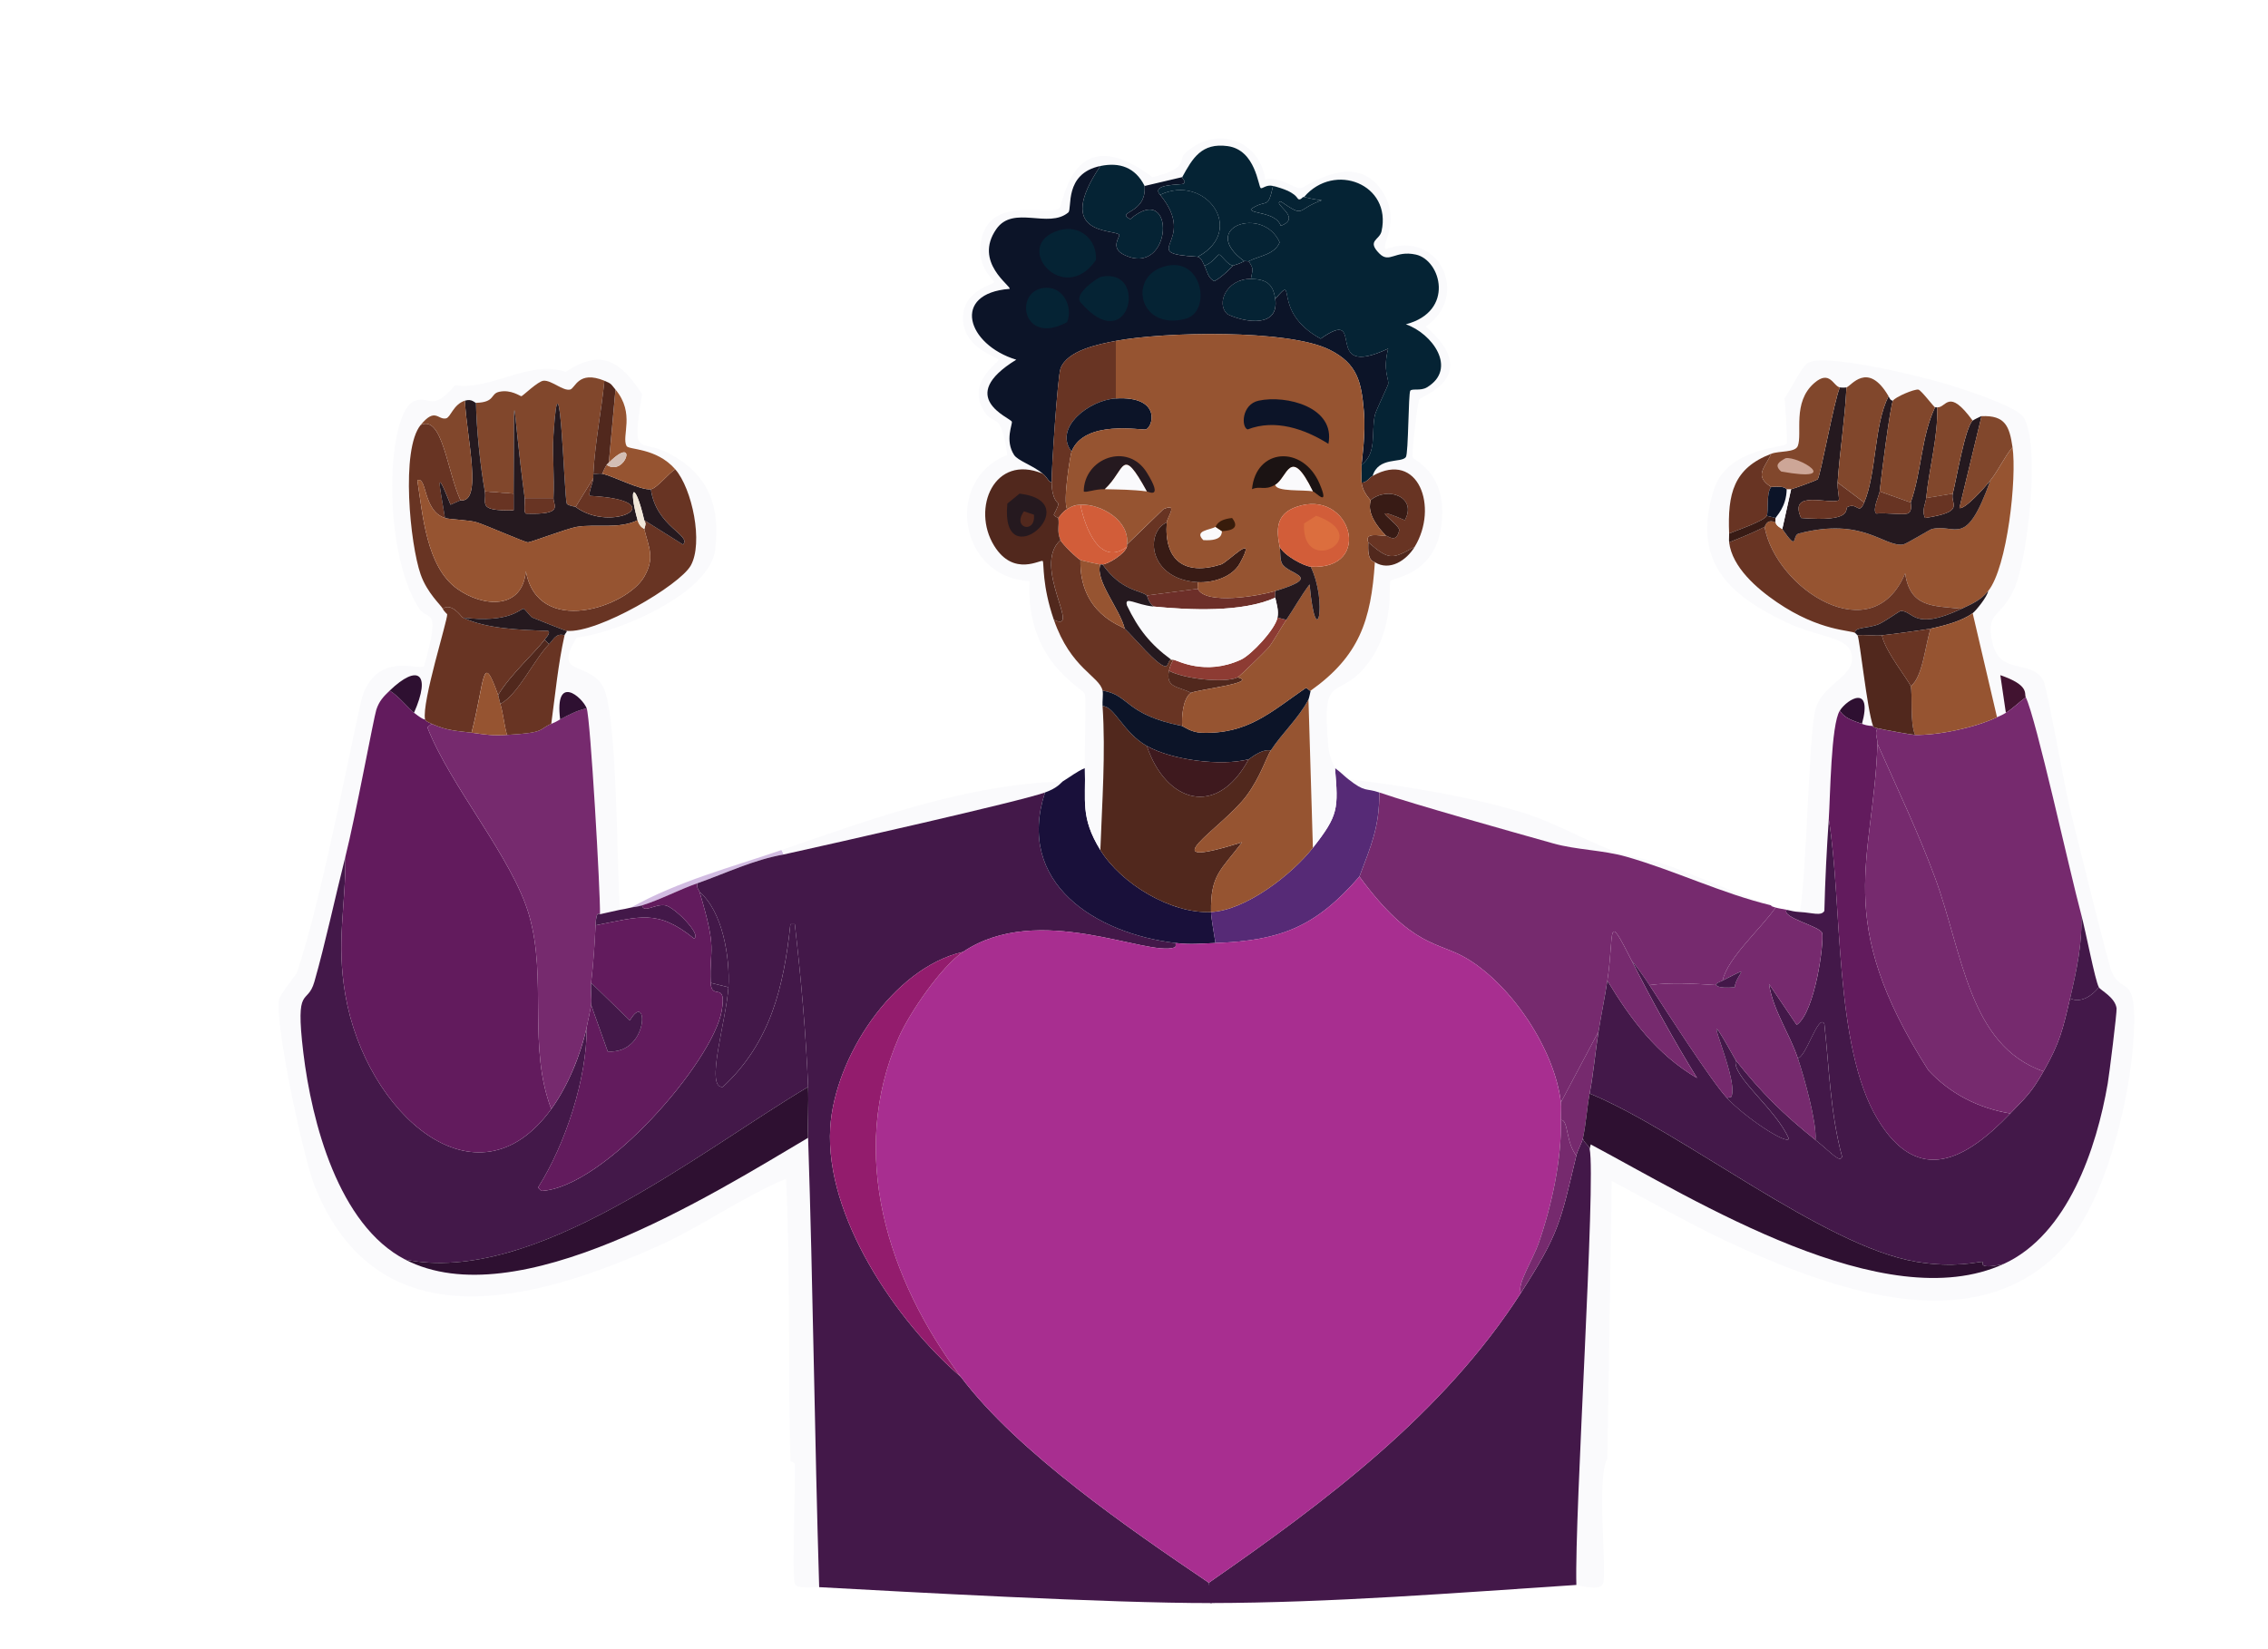 <svg width="396" height="288" viewBox="0 0 396 288" fill="none" xmlns="http://www.w3.org/2000/svg">
<path d="M136.458 148.442L136.846 149.216C131.584 150.132 126.749 152.49 121.768 154.242C118.588 155.361 115.249 157.135 112.104 158.106C111.262 158.367 110.523 158.403 110.172 158.493C118.462 153.851 127.581 151.493 136.458 148.442Z" fill="#D2BCE2"/>
<path d="M304.23 218.028C296.378 214.528 288.995 210.267 281.421 206.238C281.163 222.409 280.904 238.581 280.646 254.753C278.698 257.959 280.656 274.83 279.872 276.594C279.259 277.972 275.466 276.772 275.234 276.788C274.885 264.352 278.685 206.089 277.553 200.634L277.746 199.86C296.14 209.667 329.029 230.25 349.842 220.734C361.054 215.608 366.067 200.518 368.009 189.228C368.277 187.68 369.645 176.741 369.554 176.083C369.293 174.151 366.745 172.945 366.461 172.413C365.77 171.116 364.241 162.919 363.367 159.655C361.274 151.845 355.509 125.484 353.703 121.772C353.393 121.136 354.422 119.668 349.258 117.907L350.226 124.478C349.529 124.914 349.297 124.959 348.68 125.252L344.429 107.085C344.99 106.669 347.013 104.172 347.135 103.22C350.493 99.046 352.164 83.44 351.387 78.092C350.855 74.427 350.103 72.489 345.974 72.679C345.806 72.698 344.571 73.324 344.429 73.453C340.164 67.621 339.845 71.253 338.245 71.134C338.123 71.124 337.971 71.163 337.858 71.134C337.652 71.079 335.445 68.144 334.958 68.04C334.268 67.895 330.871 69.344 330.513 69.973C330.045 69.953 329.929 69.524 329.739 69.199C326.087 62.921 323.162 67.495 322.394 67.653C322.116 67.708 321.516 67.705 321.233 67.653C320.087 67.441 319.5 64.537 316.788 66.879C312.881 70.25 314.739 75.744 313.888 77.895C313.426 79.066 310.662 78.708 309.249 79.247C302.646 81.772 301.623 86.237 301.904 93.163C301.923 93.672 301.843 94.208 301.904 94.708C302.439 99.062 306.733 102.762 310.217 105.146C317.8 110.333 323.278 110.02 323.939 110.559C323.974 110.588 324.313 110.92 324.326 110.946C324.72 111.698 325.994 123.939 327.033 126.794C326.716 126.71 326.284 126.852 325.1 126.407C326.984 119.514 322.61 121.985 321.236 124.088C319.681 126.465 319.568 139.207 319.304 143.029C318.933 148.374 318.662 153.716 318.529 159.071C317.984 160.016 316.465 159.387 314.278 159.264C315.504 151.774 315.804 128.317 316.984 123.894C318.265 119.101 324.594 118.078 323.168 113.843C322.278 111.188 317.194 111.217 311.765 108.624C301.407 103.678 295.488 97.756 299.201 85.624C301.501 78.108 311.636 78.237 311.959 77.505C312.12 77.144 311.733 70.592 311.572 69.579C312.555 68.189 314.604 64.025 315.63 63.395C318.568 61.592 335.036 65.66 339.21 66.876C342.052 67.705 352.08 70.873 353.319 72.87C356.312 77.689 354.071 97.263 351.774 102.637C349.426 108.13 346.584 106.582 347.909 112.301C349.245 118.069 354.725 115.017 356.8 118.872C357.422 120.03 360.561 137.775 361.438 141.294C362.399 145.145 368.135 168.574 368.783 169.9C370.544 173.496 372.709 170.454 372.648 178.403C372.567 189.473 368.17 208.96 360.664 217.447C345.826 234.221 321.413 225.692 304.223 218.028H304.23Z" fill="#FAFAFC"/>
<path d="M309.256 158.106C300.598 156.019 292.466 152.035 283.937 149.603C279.818 148.429 275.269 148.438 271.179 147.284C263.534 145.122 247.054 140.529 240.835 138.394C238.386 137.552 238.438 138.458 235.422 136.074C244.802 137.165 256.802 139.119 265.766 141.874C271.544 143.648 277.353 147.093 282.389 148.832C285.192 149.8 288.469 150.161 291.279 151.151C295.969 152.803 305.643 157.048 309.256 158.109V158.106Z" fill="#FAFAFC"/>
<path d="M185.553 136.458C185.33 136.594 184.733 137.581 182.459 138.391C178.027 139.971 145.183 147.368 136.844 149.216L136.457 148.442C152.434 142.949 168.505 137.026 185.553 136.458Z" fill="#FAFAFC"/>
<path d="M353.71 121.772C352.529 122.626 351.471 123.704 350.229 124.478L349.262 117.907C354.429 119.672 353.397 121.136 353.707 121.772H353.71Z" fill="#411330"/>
<path d="M325.107 126.41C323.736 125.894 322.058 125.5 321.242 124.091C322.616 121.988 326.994 119.517 325.107 126.41Z" fill="#2E1031"/>
<path d="M112.106 68.808C110.242 80.563 111.522 76.33 116.938 79.246C123.677 82.872 125.832 88.35 124.864 96.062C123.903 103.704 107.639 110.601 100.703 111.333C96.545 118.139 102.355 115.417 105.148 119.646C107.871 123.765 107.664 151.697 108.242 158.884C107.097 159.103 105.913 159.432 104.761 159.658C104.852 156.064 103.093 125.387 102.442 123.707C101.674 121.723 96.806 117.562 97.803 125.639C96.855 126.149 97.106 126.065 96.258 126.413C96.958 121.255 97.442 116.042 98.578 110.949C98.661 110.568 98.965 110.507 98.965 110.175C104.406 110.626 118.671 102.217 120.612 98.772C122.838 94.82 120.867 85.35 117.906 81.956C114.6 78.166 109.771 78.585 109.403 77.898C108.468 76.163 110.951 72.227 107.471 68.04C106.645 67.047 106.822 67.014 105.539 66.495C100.942 64.631 100.465 67.84 99.545 68.04C98.271 68.321 96.303 66.379 94.907 66.495C93.926 66.576 91.274 69.172 91.042 69.202C90.845 69.227 89.236 67.982 87.178 68.427C85.568 68.776 86.52 70.26 83.12 70.36C82.916 70.366 82.407 69.579 81.188 69.972C79.152 70.631 78.694 72.885 77.9 73.066C76.462 73.392 76.023 71.082 73.455 74.227C69.956 78.511 71.614 95.059 73.455 100.32C74.597 103.585 77.023 105.694 77.32 106.314C77.575 106.843 78.084 107.22 78.094 107.281C78.21 108.214 73.626 122.617 74.23 125.642C74.081 125.558 74.149 125.916 72.297 124.481C75.352 117.571 72.978 115.878 68.046 120.617C66.943 121.675 66.23 122.42 65.727 123.904C65.304 125.149 62.046 142.781 60.314 149.61C58.549 156.577 56.817 164.748 54.901 171.451C53.669 175.767 51.511 171.667 52.969 183.822C54.42 195.944 59.107 213.947 70.752 219.966C90.281 230.059 123.941 208.87 141.109 198.705C141.977 224.847 142.241 251.033 143.041 277.178C142.102 277.126 139.212 277.555 138.79 276.597C138.267 275.416 138.89 258.82 138.79 255.723C138.78 255.436 138.019 255.191 138.015 255.143C137.519 238.746 138.07 222.256 137.241 205.853C129.486 209.102 122.464 214.227 114.819 217.644C93.358 227.24 65.962 234.859 54.901 207.012C52.937 202.066 47.924 178.551 48.717 174.538C48.872 173.748 51.717 170.164 51.811 169.899C56.411 156.716 62.491 123.523 63.407 121.191C66.278 113.888 72.814 117.094 74.039 116.359C77.123 105.475 74.694 108.694 73.072 106.114C66.61 95.824 67.472 71.605 72.491 69.969C75.1 69.118 75.523 71.979 79.449 67.263C85.762 68.263 92.271 62.776 98.777 64.944C105.093 60.737 108.419 63.192 112.113 68.808H112.106Z" fill="#FAFAFC"/>
<path d="M182.458 138.394C177.294 154.232 191.31 163.038 205.268 164.68C205.268 164.948 205.371 165.351 205.074 165.454C200.261 167.132 181.326 157.38 168.155 166.228C155.875 169.045 145.701 184.705 144.962 196.96C144.03 212.379 156.411 230.666 167.772 240.449C177.681 253.643 197.374 267.13 211.067 276.4C211.103 276.426 211.567 279.787 211.609 279.949C193.394 279.981 157.943 277.981 143.03 277.171C142.23 251.027 141.966 224.837 141.098 198.699C141.001 195.77 141.221 192.838 141.098 189.809C140.714 180.296 139.856 170.851 138.779 161.396H138.004C136.856 172.338 134.527 182.083 126.214 189.809C123.027 190.163 126.834 178.157 127.182 172.412C127.489 167.306 126.205 159.187 122.156 155.79C122.031 155.371 121.589 155.116 121.769 154.245C126.75 152.493 131.585 150.135 136.846 149.219C145.185 147.374 178.029 139.977 182.462 138.394H182.458Z" fill="#431849"/>
<path d="M277.559 200.631C278.691 206.089 274.891 264.352 275.239 276.784C254.256 278.165 232.353 279.91 211.286 279.946C211.247 279.781 211.102 276.42 211.066 276.397C231.392 262.282 252.011 246.888 265.572 225.757C272.249 215.35 272.43 213.531 275.236 201.789C275.488 200.734 276.184 199.686 276.397 198.696C276.346 199.383 277.42 199.97 277.559 200.628V200.631Z" fill="#431849"/>
<path d="M309.258 158.106C309.3 158.119 308.974 158.203 310.032 158.493C307.242 162.438 301.742 167.157 300.755 171.251C300.377 171.444 299.632 171.628 299.594 172.025C295.694 171.783 291.89 171.522 287.997 172.025C287.074 170.603 285.987 169.083 284.904 167.774C280.378 158.858 281.942 162.664 280.652 171.254C280.2 174.248 279.575 177.173 279.107 180.144C276.916 184.267 274.725 188.39 272.536 192.515C271.468 183.376 264.052 172.128 256.107 167.386C251.046 164.367 246.598 165.628 237.359 153.084C239.382 147.722 240.869 144.41 240.84 138.394C247.062 140.529 263.539 145.126 271.184 147.284C275.275 148.439 279.823 148.429 283.942 149.603C292.474 152.035 300.603 156.019 309.261 158.106H309.258Z" fill="#762A6E"/>
<path d="M189.417 134.139C189.61 139.852 188.597 142.726 192.123 148.442C195.781 154.374 204.49 159.593 211.452 159.268C211.471 160.342 212.032 163.297 212.226 164.68C209.629 164.774 207.932 164.993 205.268 164.68C191.31 163.039 177.294 154.232 182.459 138.394C184.73 137.584 185.33 136.597 185.552 136.462C186.82 135.694 188.046 134.71 189.417 134.142V134.139Z" fill="#19103A"/>
<path d="M235.42 136.075C238.436 138.459 238.384 137.552 240.832 138.394C240.865 144.41 239.378 147.723 237.352 153.084C229.71 161.877 223.613 164.268 212.223 164.681C212.03 163.297 211.469 160.342 211.449 159.268C217.478 158.984 225.523 152.774 229.233 148.058C233.726 142.346 233.684 141.242 233.097 134.143C233.939 134.714 234.616 135.443 235.416 136.075H235.42Z" fill="#562A76"/>
<path d="M272.531 192.512C272.644 193.47 272.505 194.605 272.531 195.605C272.702 202.447 270.915 210.608 268.667 217.06C267.618 220.069 264.764 224.437 265.573 225.756C252.012 246.888 231.393 262.281 211.068 276.397C197.375 267.127 177.682 253.64 167.772 240.446C154.998 223.44 147.995 201.451 156.947 181.109C158.805 176.887 164.366 168.774 168.156 166.225C181.327 157.377 200.262 167.129 205.075 165.451C205.371 165.348 205.268 164.948 205.268 164.677C207.933 164.99 209.629 164.771 212.226 164.677C223.613 164.264 229.713 161.871 237.355 153.081C246.593 165.629 251.041 164.364 256.103 167.383C264.048 172.125 271.463 183.373 272.531 192.512Z" fill="#A82E90"/>
<path d="M168.157 166.226C164.363 168.774 158.805 176.883 156.947 181.109C147.996 201.454 154.999 223.441 167.773 240.447C156.412 230.663 144.031 212.376 144.964 196.957C145.706 184.699 155.876 169.042 168.157 166.226Z" fill="#931C6D"/>
<path d="M275.237 201.789C272.43 213.531 272.25 215.35 265.572 225.756C264.763 224.437 267.614 220.069 268.666 217.06C270.914 210.608 272.701 202.447 272.53 195.605C273.859 195.425 273.379 199.55 275.237 201.789Z" fill="#762A6E"/>
<path d="M277.56 190.967C277.082 193.502 276.94 196.18 276.398 198.699C276.185 199.689 275.492 200.734 275.237 201.792C273.379 199.551 273.86 195.428 272.531 195.609C272.505 194.609 272.644 193.473 272.531 192.515C274.722 188.393 276.912 184.269 279.101 180.145C278.537 183.732 278.227 187.393 277.556 190.97L277.56 190.967Z" fill="#762A6E"/>
<path d="M351.003 194.445C353.764 191.564 354.635 190.896 356.803 187.1C359.667 182.08 360.154 179.854 361.441 174.342C363.267 175.255 365.264 173.926 366.467 172.409C366.751 172.942 369.299 174.148 369.561 176.08C369.648 176.735 368.28 187.677 368.015 189.225C366.074 200.515 361.061 215.605 349.848 220.731C345.003 221.825 346.429 220.344 346.177 220.344C345.209 220.347 341.368 221.483 334.581 220.344C318.297 217.612 293.778 197.654 277.562 190.964C278.237 187.39 278.543 183.725 279.108 180.138C279.575 177.164 280.204 174.242 280.653 171.248C284.717 177.993 289.336 184.19 296.311 188.258C292.182 181.558 288.472 174.79 284.908 167.768C285.988 169.081 287.078 170.6 288.001 172.019C290.927 176.522 298.73 188.699 301.53 191.735C304.501 194.954 311.778 199.886 312.355 198.886C310.142 193.677 302.323 187.935 303.078 185.164C307.559 190.816 311.368 194.586 316.994 199.08C319.82 201.335 321.278 203.17 321.633 201.98C319.581 194.419 319.394 186.545 318.539 178.787C317.468 176.948 315.362 184.658 313.9 184.78C312.43 180.419 309.601 176.487 308.875 171.829L313.707 178.98C316.933 176.793 318.533 164.455 318.152 162.939C317.858 161.771 310.949 160.236 311.968 158.881C312.859 159.065 313.162 159.203 314.288 159.268C316.475 159.39 317.994 160.019 318.539 159.074C318.671 153.72 318.942 148.378 319.313 143.033C321.716 157.897 320.204 182.748 327.816 195.412C334.987 207.341 343.435 202.348 351.009 194.445H351.003Z" fill="#431849"/>
<path d="M349.846 220.731C329.034 230.247 296.144 209.663 277.751 199.857L277.557 200.631C277.422 199.973 276.348 199.383 276.396 198.699C276.935 196.18 277.077 193.505 277.557 190.967C293.773 197.657 318.292 217.615 334.576 220.347C341.366 221.486 345.204 220.35 346.172 220.347C346.424 220.347 344.998 221.827 349.843 220.734L349.846 220.731Z" fill="#2E1031"/>
<path d="M363.376 159.655C363.634 164.587 362.583 169.467 361.444 174.345C360.157 179.857 359.67 182.083 356.805 187.102C343.741 182.561 342.706 166.406 337.864 153.277C334.964 145.419 331.206 137.561 327.812 129.891C327.845 128.939 327.261 128.094 327.812 127.184C329.009 127.455 333.832 128.336 334.383 128.346C338.509 128.417 344.857 127.068 348.686 125.252C349.302 124.959 349.534 124.913 350.231 124.478C351.473 123.704 352.528 122.626 353.712 121.771C355.518 125.484 361.283 151.845 363.376 159.655Z" fill="#762A6E"/>
<path d="M325.105 126.41C326.289 126.855 326.721 126.71 327.037 126.797C327.079 126.807 326.731 126.939 327.812 127.184C327.26 128.094 327.844 128.939 327.812 129.891C327.15 150.274 319.789 160.429 336.702 186.909C340.479 190.996 345.463 193.544 351.005 194.448C343.431 202.351 334.982 207.341 327.812 195.415C320.196 182.748 321.712 157.9 319.309 143.036C319.573 139.213 319.689 126.472 321.241 124.094C322.057 125.504 323.734 125.897 325.105 126.414V126.41Z" fill="#621B5D"/>
<path d="M366.467 172.413C365.264 173.929 363.267 175.258 361.441 174.345C362.58 169.467 363.635 164.587 363.374 159.655C364.248 162.916 365.777 171.116 366.467 172.413Z" fill="#431849"/>
<path d="M356.803 187.099C354.635 190.896 353.765 191.564 351.003 194.444C345.462 193.541 340.475 190.993 336.7 186.906C319.788 160.423 327.149 150.271 327.81 129.888C331.204 137.562 334.962 145.416 337.862 153.274C342.707 166.4 343.739 182.558 356.803 187.099Z" fill="#762A6E"/>
<path d="M311.963 158.881C310.944 160.239 317.857 161.771 318.147 162.939C318.528 164.455 316.928 176.793 313.702 178.98L308.87 171.829C309.596 176.487 312.425 180.416 313.896 184.78C315.041 188.17 317.241 196.077 316.989 199.083C311.363 194.589 307.551 190.815 303.073 185.167C295.222 171.116 303.844 188.277 302.299 191.544L301.525 191.738C298.725 188.706 290.919 176.529 287.996 172.022C291.893 171.519 295.693 171.78 299.593 172.022C299.757 172.032 299.747 172.671 302.88 172.409C303.16 169.942 306.283 168.409 300.754 171.248C301.744 167.158 307.241 162.435 310.031 158.49C310.673 158.668 311.321 158.745 311.963 158.877V158.881Z" fill="#762A6E"/>
<path d="M284.903 167.77C288.468 174.793 292.177 181.56 296.306 188.26C289.335 184.193 284.716 177.999 280.648 171.251C281.942 162.661 280.374 158.854 284.9 167.77H284.903Z" fill="#762A6E"/>
<path d="M316.988 199.083C317.24 196.077 315.04 188.17 313.895 184.78C315.356 184.661 317.462 176.951 318.533 178.787C319.388 186.548 319.575 194.419 321.627 201.98C321.269 203.173 319.814 201.338 316.988 199.08V199.083Z" fill="#431849"/>
<path d="M303.07 185.167C302.315 187.938 310.134 193.683 312.347 198.889C311.773 199.889 304.492 194.957 301.522 191.738L302.296 191.544C303.841 188.277 295.215 171.116 303.07 185.167Z" fill="#431849"/>
<path d="M299.594 172.025C299.629 171.629 300.378 171.445 300.755 171.251C306.284 168.413 303.161 169.942 302.881 172.413C299.749 172.677 299.761 172.035 299.594 172.025Z" fill="#431849"/>
<path d="M96.256 193.673C99.15 189.68 101.417 184.176 102.44 179.37C102.517 188.315 98.727 199.837 93.937 207.395L94.518 207.976C105.482 207.428 124.533 185.328 126.023 176.47C126.917 171.161 124.223 174.851 124.091 171.638C125.121 171.896 126.152 172.154 127.185 172.412C126.84 178.157 123.033 190.163 126.217 189.809C134.533 182.083 136.859 172.338 138.007 161.396H138.781C139.859 170.851 140.717 180.296 141.101 189.809C122.004 201.157 93.279 224.543 70.744 219.96C59.099 213.94 54.415 195.938 52.96 183.815C51.502 171.661 53.66 175.761 54.893 171.444C56.809 164.741 58.541 156.571 60.306 149.603C60.389 158.432 58.673 164.29 60.306 173.764C63.857 194.36 83.16 211.753 96.256 193.673Z" fill="#431849"/>
<path d="M141.095 198.699C123.927 208.866 90.267 230.056 70.738 219.96C93.273 224.54 121.998 201.154 141.095 189.809C141.217 192.841 140.998 195.77 141.095 198.699Z" fill="#2E1031"/>
<path d="M127.182 172.412C126.152 172.154 125.121 171.896 124.088 171.638C123.827 165.261 125.337 166.393 122.156 155.79C126.205 159.187 127.488 167.306 127.182 172.412Z" fill="#431849"/>
<path d="M72.288 124.475C74.14 125.907 74.072 125.549 74.221 125.636C74.282 125.672 74.046 125.82 75.382 126.41L74.608 126.991C78.646 137.355 89.517 149.842 92.391 159.848C95.575 170.948 92.12 182.867 96.256 193.673C83.156 211.754 63.856 194.36 60.305 173.764C58.673 164.29 60.389 158.432 60.305 149.603C62.034 142.771 65.295 125.139 65.718 123.897C66.224 122.414 66.934 121.668 68.037 120.61C69.498 121.439 71.405 123.791 72.288 124.475Z" fill="#621B5D"/>
<path d="M102.44 123.704C103.092 125.385 104.85 156.065 104.76 159.655C104.76 159.781 104.111 158.684 103.985 161.587C103.844 164.9 103.595 168.338 103.211 171.638C103.069 172.858 103.376 174.309 103.211 175.503C103.108 176.264 102.644 178.409 102.437 179.367C101.411 184.174 99.147 189.677 96.253 193.67C92.118 182.864 95.573 170.945 92.389 159.845C89.518 149.836 78.647 137.349 74.606 126.988L75.38 126.407C78.215 127.662 79.751 127.614 82.338 127.952C84.989 128.301 85.773 128.491 88.521 128.339C95.45 127.959 93.983 127.336 96.253 126.407C97.105 126.059 96.853 126.146 97.799 125.633C99.266 124.843 100.782 124.039 102.437 123.701L102.44 123.704Z" fill="#762A6E"/>
<path d="M72.287 124.475C71.403 123.791 69.496 121.439 68.035 120.61C72.971 115.875 75.341 117.565 72.287 124.475Z" fill="#2E1031"/>
<path d="M102.441 123.704C100.786 124.043 99.27 124.846 97.802 125.636C96.805 117.559 101.673 121.72 102.441 123.704Z" fill="#2E1031"/>
<path d="M112.107 158.106C112.407 159.548 114.349 157.806 116.165 158.106C117.698 158.358 122.565 163.203 121.191 163.906C114.762 158.706 111.766 160.103 103.988 161.587C104.114 158.684 104.759 159.78 104.762 159.655C105.914 159.429 107.095 159.103 108.243 158.88C108.956 158.745 109.44 158.684 110.175 158.493C110.527 158.403 111.269 158.368 112.107 158.106Z" fill="#431849"/>
<path d="M122.156 155.787C125.336 166.393 123.826 165.258 124.088 171.635C124.22 174.848 126.914 171.157 126.02 176.467C124.53 185.325 105.479 207.424 94.514 207.973L93.934 207.392C98.724 199.831 102.514 188.309 102.437 179.367C102.64 178.409 103.104 176.264 103.211 175.503C104.176 178.208 105.143 180.914 106.111 183.622C113.446 184.138 113.175 172.703 109.975 178.209L103.211 171.638C103.591 168.338 103.84 164.9 103.985 161.587C111.762 160.103 114.759 158.706 121.188 163.906C122.562 163.203 117.694 158.358 116.162 158.106C114.346 157.806 112.404 159.548 112.104 158.106C115.249 157.132 118.588 155.358 121.768 154.242C121.588 155.113 122.03 155.371 122.156 155.787Z" fill="#621B5D"/>
<path d="M103.214 175.503C103.379 174.306 103.073 172.854 103.214 171.638L109.979 178.209C113.179 172.703 113.45 184.138 106.114 183.622C105.149 180.916 104.182 178.21 103.214 175.503Z" fill="#431849"/>
<path d="M347.142 103.214C345.819 104.859 344.268 105.475 342.503 106.308C337.429 105.788 333.529 106.108 332.646 100.124C326.984 113.759 310.136 102.975 308.098 92.005C308.23 91.937 308.43 90.521 310.03 91.231C310.091 91.856 311.143 92.324 311.191 92.392C314.098 96.546 312.756 93.508 314.091 93.166C325.336 90.272 328.794 95.492 332.258 95.098C332.8 95.037 336.949 92.472 337.284 92.392C341.571 91.353 343.194 96.03 347.529 83.889C349.01 82.034 349.897 79.915 351.393 78.089C352.171 83.434 350.5 99.04 347.142 103.217V103.214Z" fill="#965431"/>
<path d="M322.398 67.65C322.131 73.218 321.243 78.711 320.853 84.273C320.776 85.353 321.247 87.263 321.047 87.366C319.469 88.166 312.199 85.392 314.476 90.46C323.808 91.218 321.998 88.811 322.595 88.527C324.337 87.698 324.534 90.031 325.495 87.753C327.679 82.579 327.169 74.266 329.747 69.199C329.934 69.521 330.053 69.95 330.521 69.973C330.043 70.815 328.43 83.45 328.201 85.821C328.14 86.444 326.827 89.127 327.621 89.685C329.114 89.495 332.246 89.95 333.034 89.685C334.017 89.353 333.579 87.847 333.614 87.753C335.524 82.424 335.417 76.331 337.866 71.131C337.979 71.16 338.13 71.121 338.253 71.131C338.379 76.476 336.827 81.702 336.321 86.979C336.233 87.882 335.495 89.144 336.127 90.46C343.32 89.347 340.491 88.066 340.959 86.208C341.637 83.511 343.124 74.615 344.44 73.45C344.585 73.321 345.82 72.699 345.985 72.676C344.697 78.024 343.409 83.372 342.12 88.718C343.072 89.014 346.466 85.224 347.533 83.885C343.201 96.027 341.575 91.353 337.288 92.389C336.953 92.469 332.805 95.034 332.263 95.095C328.795 95.489 325.337 90.266 314.095 93.163C312.76 93.508 314.102 96.543 311.195 92.389L312.74 85.431C312.986 85.408 317.231 83.889 317.379 83.692C317.889 83.024 320.227 70.012 321.243 67.65C321.527 67.702 322.127 67.705 322.405 67.65H322.398Z" fill="#25191F"/>
<path d="M308.094 92.005C310.133 102.972 326.981 113.759 332.642 100.124C333.526 106.108 337.426 105.788 342.5 106.308C334.048 110.291 334.116 106.624 331.868 106.695C331.642 106.701 329.048 108.582 328.003 109.014C326.21 109.753 323.587 109.501 323.945 110.559C323.284 110.02 317.807 110.333 310.223 105.146C306.739 102.766 302.446 99.063 301.91 94.708C303.917 93.905 306.2 92.998 308.094 92.001V92.005Z" fill="#683423"/>
<path d="M329.746 69.195C327.168 74.263 327.678 82.579 325.494 87.75L320.855 84.269C321.246 78.708 322.133 73.215 322.401 67.647C323.168 67.492 326.094 62.915 329.746 69.192V69.195Z" fill="#81472C"/>
<path d="M337.864 71.131C335.412 76.331 335.518 82.424 333.612 87.753C331.808 87.108 330.003 86.464 328.199 85.821C328.428 83.45 330.041 70.811 330.519 69.973C330.877 69.344 334.273 67.895 334.964 68.04C335.451 68.144 337.657 71.079 337.864 71.134V71.131Z" fill="#81472C"/>
<path d="M344.436 73.45C343.12 74.611 341.632 83.511 340.955 86.208L336.316 86.982C336.823 81.705 338.374 76.476 338.249 71.134C339.852 71.253 340.168 67.621 344.432 73.453L344.436 73.45Z" fill="#81472C"/>
<path d="M351.391 78.089C349.891 79.915 349.003 82.034 347.526 83.889C346.458 85.227 343.068 89.018 342.113 88.721C343.401 83.373 344.69 78.025 345.978 72.679C350.107 72.489 350.858 74.424 351.391 78.092V78.089Z" fill="#81472C"/>
<path d="M309.257 79.247C308.228 81.643 306.131 83.053 309.257 85.046C308.338 86.114 308.844 89.282 308.483 90.072C308.07 90.982 303.222 92.621 301.912 93.166C301.632 86.24 302.651 81.776 309.257 79.25V79.247Z" fill="#683423"/>
<path d="M344.434 107.082C342.511 108.507 339.389 109.278 337.089 109.788C336.482 109.924 329.786 110.833 328.586 110.949C327.244 111.078 325.696 110.814 324.334 110.949C324.321 110.924 323.983 110.591 323.947 110.562C323.589 109.504 326.212 109.753 328.005 109.017C329.054 108.585 331.647 106.704 331.87 106.698C334.115 106.627 334.047 110.295 342.502 106.311C344.266 105.479 345.818 104.862 347.14 103.217C347.018 104.169 344.995 106.669 344.434 107.082Z" fill="#25191F"/>
<path d="M310.03 90.456C309.991 90.695 310.004 90.985 310.03 91.23C308.43 90.517 308.23 91.933 308.098 92.004C306.201 93.001 303.917 93.908 301.914 94.711C301.853 94.211 301.933 93.672 301.914 93.166C303.227 92.621 308.072 90.982 308.485 90.072L310.03 90.459V90.456Z" fill="#381B15"/>
<path d="M312.735 85.434L311.19 92.392C311.141 92.324 310.093 91.859 310.028 91.23C310.003 90.985 309.99 90.695 310.028 90.456C310.07 90.192 311.906 88.605 311.961 85.431C312.215 85.424 312.48 85.456 312.735 85.431V85.434Z" fill="#FAFAFC"/>
<path d="M325.492 87.753C324.531 90.027 324.334 87.695 322.592 88.527C321.995 88.811 323.805 91.221 314.473 90.459C312.195 85.392 319.47 88.166 321.044 87.366C321.244 87.266 320.776 85.353 320.85 84.272L325.489 87.753H325.492Z" fill="#683423"/>
<path d="M333.611 87.753C333.575 87.847 334.014 89.356 333.03 89.685C332.243 89.95 329.111 89.495 327.617 89.685C326.824 89.127 328.137 86.443 328.198 85.821C330.002 86.466 331.807 87.11 333.611 87.753Z" fill="#683423"/>
<path d="M340.957 86.204C340.489 88.062 343.318 89.343 336.125 90.456C335.492 89.14 336.231 87.882 336.318 86.975L340.957 86.201V86.204Z" fill="#683423"/>
<path d="M348.686 125.249C344.858 127.065 338.509 128.413 334.384 128.342C333.426 126.171 333.984 121.249 333.609 119.839C335.719 118.265 336.113 112.849 337.09 109.788C339.39 109.278 342.512 108.507 344.435 107.082L348.686 125.249Z" fill="#965431"/>
<path d="M328.587 110.946C329.139 113.765 333.384 118.971 333.613 119.836C333.987 121.249 333.429 126.171 334.387 128.339C333.836 128.329 329.013 127.449 327.817 127.178C326.739 126.936 327.084 126.804 327.042 126.791C326.004 123.936 324.729 111.691 324.336 110.943C325.697 110.807 327.246 111.072 328.587 110.943V110.946Z" fill="#51281D"/>
<path d="M337.088 109.785C336.111 112.846 335.717 118.262 333.608 119.836C333.379 118.968 329.137 113.765 328.582 110.946C329.782 110.833 336.479 109.92 337.085 109.785H337.088Z" fill="#683423"/>
<path d="M311.962 85.433C311.907 88.608 310.071 90.192 310.029 90.459L308.484 90.072C308.842 89.282 308.339 86.114 309.259 85.046C311.839 84.792 311.829 85.437 311.965 85.433H311.962Z" fill="#0C1428"/>
<path d="M321.24 67.65C320.224 70.012 317.882 83.024 317.376 83.692C317.227 83.889 312.982 85.408 312.737 85.431C312.482 85.456 312.221 85.424 311.963 85.431C311.828 85.434 311.84 84.792 309.257 85.043C306.131 83.053 308.228 81.644 309.257 79.244C310.67 78.705 313.434 79.06 313.895 77.892C314.744 75.74 312.889 70.244 316.795 66.876C319.511 64.534 320.095 67.438 321.24 67.65Z" fill="#81472C"/>
<path d="M311.768 80.021C313.874 79.595 322.01 84.337 310.994 82.34C309.707 81.192 310.623 80.663 311.768 80.021Z" fill="#CDA697"/>
<path d="M80.408 87.366L78.67 88.14C75.866 81.079 76.76 84.643 77.702 90.459C73.796 89.23 74.595 83.101 72.87 83.888C73.821 89.901 74.431 98.956 79.828 102.83C84.302 106.043 91.227 106.562 91.811 99.736C93.927 111.336 109.433 106.033 112.491 100.704C114.372 97.43 113.304 95.682 112.491 92.391C112.911 91.159 112.598 91.298 112.491 90.846C114.747 92.263 117.002 93.681 119.256 95.098C120.804 93.453 114.54 91.998 113.649 85.433C114.698 85.272 116.791 82.598 117.901 81.953C120.862 85.346 122.833 94.817 120.607 98.769C118.665 102.214 104.401 110.623 98.959 110.172C98.64 110.146 93.898 108.21 92.966 107.852C92.595 107.71 91.666 106.333 91.421 106.307C90.876 106.246 89.027 108.891 80.789 107.852C80.599 107.762 78.863 105.143 77.308 106.307C77.011 105.691 74.586 103.578 73.444 100.314C71.602 95.049 69.944 78.504 73.444 74.221C77.25 72.414 78.028 82.185 80.402 87.366H80.408Z" fill="#683423"/>
<path d="M105.532 66.489C104.99 71.947 103.893 77.23 103.6 82.724C103.587 82.979 103.603 83.24 103.6 83.498C102.57 85.173 101.539 86.849 100.506 88.524C100.442 88.475 99.1 88.279 98.961 87.943C98.516 86.866 97.739 58.947 96.642 75.96C96.406 79.618 96.852 83.308 96.642 86.975H91.616C89.31 69.724 89.862 63.889 89.684 86.201C88.009 86.072 86.334 85.943 84.658 85.814C83.871 81.537 83.175 74.763 83.113 70.35C86.513 70.25 85.565 68.766 87.171 68.418C89.233 67.969 90.842 69.215 91.036 69.192C91.271 69.163 93.919 66.566 94.9 66.486C96.297 66.369 98.268 68.311 99.539 68.031C100.455 67.827 100.935 64.618 105.532 66.486V66.489Z" fill="#81472C"/>
<path d="M83.111 70.356C83.173 74.769 83.869 81.543 84.656 85.821C85.04 87.898 83.153 89.282 89.682 89.108V86.208C89.86 63.892 89.308 69.731 91.614 86.982C91.695 87.588 91.392 89.395 91.808 89.688C98.585 89.943 96.569 88.23 96.64 86.982C96.85 83.314 96.405 79.621 96.64 75.966C97.74 58.953 98.514 86.872 98.959 87.95C99.098 88.285 100.44 88.479 100.505 88.53C106.837 93.266 117.817 87.398 103.017 86.598C102.604 86.369 103.588 84.137 103.598 83.504C103.601 83.246 103.585 82.988 103.598 82.73C104.092 82.792 104.675 82.634 105.143 82.73C107.088 83.134 111.924 85.701 113.646 85.437C114.536 92.001 120.801 93.456 119.253 95.101C116.997 93.684 114.742 92.267 112.488 90.85C110.849 83.788 109.64 84.895 111.327 90.85C108.04 92.456 104.017 91.456 100.695 92.011C99.059 92.282 92.637 94.72 92.192 94.717C91.637 94.714 84.995 91.782 83.302 91.237C81.866 90.775 78.612 90.753 77.695 90.462C76.75 84.646 75.86 81.082 78.663 88.143L80.402 87.369C84.34 87.914 81.476 76.485 81.176 69.972C82.398 69.579 82.905 70.366 83.108 70.36L83.111 70.356Z" fill="#25191F"/>
<path d="M117.903 81.953C116.793 82.598 114.697 85.272 113.651 85.433C111.929 85.698 107.09 83.13 105.148 82.727C105.41 82.172 105.568 81.711 105.923 81.182C109.219 83.356 111.5 75.659 106.31 80.795C106.697 76.543 107.084 72.291 107.471 68.037C110.952 72.224 108.468 76.159 109.403 77.895C109.774 78.582 114.6 78.163 117.906 81.953H117.903Z" fill="#965431"/>
<path d="M81.177 69.969C81.477 76.479 84.345 87.911 80.403 87.366C78.029 82.189 77.252 72.415 73.445 74.221C76.013 71.079 76.452 73.389 77.89 73.06C78.684 72.879 79.142 70.624 81.177 69.966V69.969Z" fill="#81472C"/>
<path d="M107.465 68.037C107.078 72.289 106.691 76.541 106.304 80.795C106.194 80.902 105.933 81.16 105.917 81.182C105.565 81.711 105.404 82.172 105.143 82.727C104.675 82.63 104.088 82.789 103.598 82.727C103.894 77.234 104.988 71.947 105.53 66.492C106.814 67.015 106.64 67.047 107.462 68.037H107.465Z" fill="#51281D"/>
<path d="M77.7 90.456C78.616 90.743 81.871 90.769 83.306 91.231C85.003 91.776 91.642 94.705 92.197 94.711C92.642 94.711 99.067 92.279 100.7 92.005C104.022 91.453 108.045 92.453 111.332 90.843C111.69 92.105 112.467 92.295 112.493 92.388C113.306 95.679 114.373 97.427 112.493 100.701C109.432 106.03 93.929 111.333 91.813 99.734C91.229 106.559 84.303 106.037 79.829 102.827C74.432 98.953 73.823 89.898 72.871 83.885C74.597 83.098 73.797 89.227 77.703 90.456H77.7Z" fill="#965431"/>
<path d="M112.49 90.843C112.597 91.295 112.909 91.156 112.49 92.388C112.468 92.295 111.69 92.105 111.329 90.843C109.642 84.889 110.851 83.782 112.49 90.843Z" fill="#F1E6D8"/>
<path d="M103.601 83.498C103.592 84.127 102.611 86.362 103.021 86.591C117.82 87.391 106.84 93.259 100.508 88.524C101.538 86.849 102.569 85.173 103.601 83.498Z" fill="#683423"/>
<path d="M89.682 86.204V89.104C83.153 89.279 85.04 87.895 84.656 85.817C86.332 85.946 88.007 86.075 89.682 86.204Z" fill="#683423"/>
<path d="M96.644 86.979C96.573 88.227 98.589 89.937 91.811 89.685C91.395 89.392 91.698 87.585 91.618 86.979H96.644Z" fill="#683423"/>
<path d="M80.788 107.852C84.956 109.833 90.795 109.997 95.672 110.172C96.233 110.452 95.311 111.42 95.091 111.717C93.549 113.801 88.946 117.978 86.972 121.381C84.133 113.436 84.701 118.742 82.334 127.952C79.746 127.613 78.211 127.662 75.376 126.407C74.043 125.817 74.276 125.668 74.214 125.633C73.614 122.604 78.195 108.201 78.079 107.272C78.072 107.21 77.559 106.833 77.305 106.304C78.856 105.143 80.595 107.759 80.785 107.849L80.788 107.852Z" fill="#683423"/>
<path d="M98.572 110.946C97.437 116.04 96.953 121.249 96.253 126.41C93.982 127.339 95.45 127.962 88.521 128.343C88.008 126.572 87.888 124.698 87.359 122.93C90.527 121.23 93.075 115.398 95.862 112.491C96.691 111.627 97.075 110.504 98.569 110.946H98.572Z" fill="#683423"/>
<path d="M98.963 110.172C98.963 110.504 98.66 110.565 98.576 110.946C97.083 110.507 96.699 111.626 95.87 112.491L95.096 111.717C95.315 111.42 96.235 110.452 95.677 110.172C90.802 109.997 84.961 109.833 80.793 107.852C89.028 108.888 90.877 106.246 91.425 106.307C91.673 106.336 92.602 107.71 92.97 107.852C93.902 108.21 98.641 110.146 98.963 110.172Z" fill="#25191F"/>
<path d="M86.979 121.385C87.034 121.539 87.16 122.239 87.366 122.93C87.892 124.697 88.015 126.568 88.528 128.342C85.779 128.494 84.992 128.304 82.344 127.955C84.711 118.746 84.144 113.44 86.982 121.385H86.979Z" fill="#965431"/>
<path d="M95.867 112.491C93.076 115.398 90.531 121.23 87.364 122.93C87.157 122.236 87.031 121.539 86.977 121.385C88.948 117.981 93.554 113.804 95.096 111.72L95.87 112.494L95.867 112.491Z" fill="#51281D"/>
<path d="M105.918 81.179C105.934 81.156 106.195 80.902 106.305 80.792C111.495 75.657 109.215 83.35 105.918 81.179Z" fill="#D3BEB5"/>
<path d="M233.101 134.139C233.685 141.239 233.73 142.342 229.237 148.055C228.979 139.42 228.72 130.787 228.462 122.155C228.54 122.01 228.759 121.052 228.85 120.61C237.336 114.568 239.401 108.339 240.059 98.188C242.636 99.785 245.552 97.891 247.017 95.482C251.204 88.604 247.685 78.621 239.672 83.111C240.672 79.721 244.691 80.904 245.472 79.824C245.93 79.188 245.901 68.695 246.246 68.227C246.559 67.805 248.043 68.308 249.146 67.647C254.539 64.408 250.107 58.228 245.475 56.631C254.062 54.383 251.636 45.418 247.214 44.454C243.546 43.654 242.633 46.073 240.836 44.26C238.598 42.005 240.878 41.928 241.223 40.396C243.065 32.167 232.982 28.206 227.695 34.402C227.375 34.325 227.224 34.954 226.727 34.789C226.433 34.693 226.446 33.499 222.282 32.47C221.124 32.183 220.459 32.97 220.156 32.857C219.692 32.683 219.314 26.186 214.356 25.512C209.808 24.893 208.24 27.619 206.431 30.925L199.86 32.47C198.234 29.228 195.499 28.286 192.128 28.989C185.699 30.331 187.254 36.496 186.521 37.109C183.057 40.005 176.925 35.744 173.957 40.009C169.915 45.818 176.647 49.986 176.276 50.447C166.038 51.234 168.799 60.195 177.438 62.818C166.719 69.398 176.412 72.947 176.664 73.643C176.818 74.072 175.412 76.885 177.051 79.443C177.705 80.466 180.296 81.246 182.076 82.73C173.602 79.195 169.577 88.795 173.573 95.294C177.018 100.901 181.857 97.569 182.076 98.001C182.315 98.469 181.934 102.207 184.009 108.246C186.938 116.775 191.947 118.055 192.512 120.617C192.65 121.246 192.454 122.436 192.512 123.323C193.063 131.584 192.421 140.174 192.124 148.451C188.602 142.735 189.612 139.861 189.418 134.149C189.325 131.41 189.689 122.065 189.418 121.197C189.076 120.1 179.041 115.597 179.754 101.481C167.377 100.869 164.78 83.759 175.889 79.447C174.783 71.714 173.638 74.43 172.025 72.102C168.39 66.863 174.467 63.344 174.344 62.824C174.222 62.315 167.783 60.737 168.16 55.092C168.457 50.628 173.46 49.696 173.573 49.292C173.673 48.925 170.528 46.86 171.254 42.334C172.635 33.722 183.412 37.918 184.976 36.341C185.767 35.547 187.212 20.425 201.211 30.928C207.556 29.496 205.782 27.877 206.818 26.87C211.866 21.948 219.814 24.038 220.927 31.315C223.721 30.809 225.921 32.999 227.111 32.86C227.927 32.764 236.982 25.86 241.607 33.828C244.604 38.989 240.988 42.77 241.994 43.492C251.462 40.083 256.672 51.737 248.952 57.021C258.965 65.721 248.265 69.082 247.791 69.779C247.507 70.198 246.462 79.353 246.63 79.83C246.862 80.485 252.878 82.514 251.656 91.814C250.51 100.511 243.098 100.862 242.765 101.478C242.407 102.143 243.565 109.559 238.901 115.781C233.685 122.736 230.608 116.652 231.943 130.471C232.143 132.552 233.088 133.952 233.104 134.142L233.101 134.139Z" fill="#FAFAFC"/>
<path d="M199.858 32.473C200.225 37.451 194.677 36.857 197.345 38.273C205.467 31.286 204.793 48.754 196.184 44.457C193.751 43.244 195.664 41.238 195.409 40.976C194.445 39.98 183.884 41.228 192.122 28.993C195.493 28.29 198.225 29.228 199.854 32.473H199.858Z" fill="#052334"/>
<path d="M209.133 44.841C198.166 44.183 209.469 42.48 202.562 34.016C210.472 30.254 217.704 40.232 209.133 44.841Z" fill="#052334"/>
<path d="M218.409 48.709C221.135 48.75 222.29 49.605 222.661 52.189C223.38 57.202 217.593 56.415 214.348 54.895C212.193 53.047 214.193 48.644 218.406 48.712L218.409 48.709Z" fill="#052334"/>
<path d="M218.027 45.615C217.878 45.693 217.401 45.538 217.253 45.615C209.117 39.67 220.569 35.828 223.436 42.328C222.491 44.512 219.92 44.644 218.024 45.615H218.027Z" fill="#052334"/>
<path d="M192.122 28.993C183.884 41.228 194.445 39.98 195.409 40.976C195.661 41.238 193.751 43.241 196.184 44.457C204.793 48.75 205.467 31.283 197.345 38.273C194.677 36.86 200.225 37.454 199.858 32.473L206.428 30.928C206.319 31.131 207.254 31.735 206.622 32.09C206.225 32.309 200.838 32.073 202.564 34.022C209.47 42.486 198.167 44.186 209.135 44.847C209.803 45.047 210.032 45.857 210.296 46.392C210.77 47.363 210.912 48.567 212.035 49.099C213.735 48.176 215.096 46.502 215.322 46.392C215.725 46.199 216.083 46.225 217.254 45.618C217.402 45.541 217.877 45.696 218.028 45.618C219.012 47.102 218.683 47.025 218.415 48.712C214.202 48.647 212.203 53.047 214.357 54.895C217.599 56.415 223.386 57.202 222.67 52.189C226.715 47.534 221.77 54.325 230.596 59.147C238.97 53.257 230.376 66.498 242.386 60.886C241.399 64.789 242.544 66.079 242.386 67.069C242.331 67.424 240.244 71.672 240.066 72.482C239.386 75.585 240.486 79.056 237.747 81.179C237.721 80.705 238.512 75.972 238.134 71.708C237.689 66.682 237.021 63.508 232.141 61.076C224.873 57.453 203.125 57.953 194.835 59.531C191.9 60.089 186.326 61.169 185.171 64.363C184.677 65.731 183.571 82.03 183.626 84.272C182.952 84.014 182.948 83.45 182.081 82.727C180.3 81.243 177.71 80.463 177.055 79.44C175.416 76.882 176.823 74.073 176.668 73.64C176.416 72.944 166.723 69.398 177.442 62.815C168.803 60.192 166.042 51.231 176.281 50.444C176.652 49.986 169.92 45.815 173.961 40.005C176.929 35.741 183.058 40.005 186.526 37.105C187.258 36.493 185.7 30.328 192.132 28.986L192.122 28.993Z" fill="#0C1428"/>
<path d="M203.913 46.389C210.074 45.199 211.477 54.473 207.006 55.667C198.69 57.883 196.697 47.786 203.913 46.389Z" fill="#052334"/>
<path d="M184.97 40.202C188.528 39.167 191.606 41.867 191.348 45.421C185.638 53.705 176.377 42.705 184.97 40.202Z" fill="#052334"/>
<path d="M192.316 48.322C200.645 46.702 197.213 62.789 188.645 52.767C187.491 51.273 191.684 48.444 192.316 48.322Z" fill="#052334"/>
<path d="M182.655 50.254C185.713 50.16 187.361 53.625 186.326 56.247C178.342 60.608 176.881 50.428 182.655 50.254Z" fill="#052334"/>
<path d="M215.319 46.389C215.096 46.499 213.732 48.17 212.032 49.096C210.906 48.563 210.767 47.36 210.293 46.389C211.628 46.009 212.635 44.464 212.806 44.457C213.283 44.438 214.277 46.28 215.319 46.389Z" fill="#052334"/>
<path d="M222.277 32.474C221.316 36.828 221.236 34.56 218.413 36.532C218.458 37.37 222.79 37.022 223.632 39.431C227.535 37.977 221.952 35.496 223.632 35.18C228.01 38.183 226.232 36.541 230.784 34.986C229.706 34.854 228.751 34.664 227.69 34.406C232.977 28.209 243.061 32.167 241.219 40.399C240.877 41.935 238.596 42.009 240.832 44.264C242.632 46.076 243.541 43.657 247.209 44.457C251.632 45.422 254.057 54.386 245.47 56.634C250.106 58.231 254.538 64.412 249.141 67.65C248.038 68.311 246.558 67.805 246.241 68.231C245.896 68.698 245.929 79.192 245.467 79.827C244.687 80.905 240.667 79.724 239.667 83.114C238.958 83.511 238.625 84.318 237.735 84.276C237.638 83.263 237.79 82.205 237.735 81.182C240.474 79.056 239.374 75.589 240.054 72.486C240.232 71.676 242.319 67.431 242.374 67.073C242.532 66.079 241.387 64.792 242.374 60.889C230.364 66.502 238.955 53.26 230.584 59.15C221.758 54.328 226.703 47.538 222.658 52.192C222.287 49.609 221.132 48.757 218.407 48.712C218.674 47.028 219.003 47.105 218.019 45.618C219.916 44.647 222.487 44.515 223.432 42.331C220.565 35.831 209.113 39.673 217.249 45.618C216.078 46.225 215.72 46.196 215.316 46.393C214.274 46.28 213.281 44.438 212.803 44.46C212.632 44.467 211.626 46.012 210.291 46.393C210.029 45.854 209.797 45.047 209.129 44.847C217.7 40.238 210.468 30.261 202.559 34.022C200.833 32.074 206.223 32.309 206.616 32.09C207.252 31.738 206.313 31.132 206.423 30.928C208.229 27.622 209.8 24.896 214.349 25.516C219.303 26.19 219.684 32.683 220.148 32.861C220.452 32.977 221.119 32.19 222.274 32.474H222.277Z" fill="#052334"/>
<path d="M227.691 34.406C228.753 34.664 229.707 34.851 230.785 34.986C226.233 36.541 228.011 38.18 223.633 35.18C221.953 35.496 227.536 37.977 223.633 39.431C222.791 37.022 218.459 37.37 218.414 36.532C221.24 34.561 221.32 36.828 222.279 32.474C226.446 33.503 226.43 34.696 226.724 34.793C227.217 34.958 227.369 34.328 227.691 34.406Z" fill="#052334"/>
<path d="M230.588 36.338C235.246 36.07 235.191 41.964 235.42 42.331C235.714 42.802 243.514 48.16 236.388 50.644C233.159 51.77 232.782 48.551 230.395 46.973C237.53 41.886 234.395 43.735 228.656 45.234C223.237 43.341 226.592 36.573 230.588 36.344V36.338Z" fill="#052334"/>
<path d="M223.631 44.457C224.157 44.302 225.86 47.012 226.918 46.97C226.886 47.383 223.58 50.599 220.348 46.583C221.199 46.486 223.444 44.512 223.635 44.457H223.631Z" fill="#052334"/>
<path d="M200.244 130.275C203.551 140.107 212.425 142.987 218.028 132.594C218.228 132.542 220.176 130.746 221.892 131.049C221.111 132.249 220.066 135.713 217.641 138.975C213.347 144.745 200.07 152.332 216.866 147.094C213.192 151.984 211.338 152.713 211.454 159.271C204.496 159.597 195.783 154.381 192.125 148.445C192.422 140.171 193.064 131.578 192.512 123.317C194.564 123.265 196.099 127.939 200.244 130.275Z" fill="#51281D"/>
<path d="M229.237 148.058C225.527 152.774 217.482 158.987 211.454 159.267C211.337 152.709 213.192 151.98 216.866 147.09C200.07 152.329 213.344 144.742 217.641 138.971C220.07 135.71 221.111 132.245 221.892 131.045C223.869 128.013 226.727 125.465 228.463 122.155C228.721 130.789 228.979 139.423 229.237 148.055V148.058Z" fill="#965431"/>
<path d="M188.646 97.801C188.462 107.143 195.803 109.275 196.378 109.784C197.771 111.023 202.152 116.394 203.529 116.355C203.965 116.342 204.055 115.13 204.497 115.194C204.623 115.213 204.758 115.178 204.884 115.194C204.516 115.842 204.265 116.381 204.11 117.126C203.494 120.146 205.668 119.807 207.974 120.991C206.568 121.829 206.284 125.171 206.429 126.791C196.329 124.768 197.303 121.362 192.513 120.607C191.949 118.046 186.939 116.765 184.01 108.236C188.984 110.681 180.072 98.843 185.171 94.32C185.429 94.936 188.055 97.517 188.652 97.801H188.646Z" fill="#683423"/>
<path d="M206.427 126.794C206.598 126.83 207.94 127.881 209.714 127.955C217.794 128.281 221.862 124.362 227.881 120.223C228.252 119.968 228.633 120.762 228.849 120.61C228.759 121.052 228.539 122.01 228.462 122.155C226.726 125.465 223.868 128.013 221.891 131.046C220.175 130.746 218.227 132.539 218.027 132.591C213.214 133.842 204.637 132.749 200.243 130.271C196.101 127.936 194.563 123.262 192.511 123.313C192.453 122.426 192.65 121.236 192.511 120.607C197.301 121.365 196.327 124.772 206.427 126.791V126.794Z" fill="#0C1428"/>
<path d="M247.019 95.482C243.071 97.685 242.584 97.872 238.9 94.708C238.191 92.843 240.92 93.63 241.994 93.546C242.349 93.517 243.8 95.034 244.313 92.579C244.3 91.385 238.107 87.772 245.281 90.84C247.506 86.847 242.329 84.805 239.287 87.36C239.236 87.195 237.903 85.976 237.742 84.266C238.632 84.311 238.965 83.505 239.674 83.105C247.687 78.615 251.206 88.598 247.019 95.475V95.482Z" fill="#683423"/>
<path d="M247.022 95.482C245.554 97.891 242.641 99.782 240.064 98.188C238.712 97.766 238.896 95.933 238.902 94.707C242.583 97.869 243.073 97.682 247.022 95.482Z" fill="#51281D"/>
<path d="M194.832 59.531V69.582C190.18 69.847 183.903 74.708 187.1 78.859C186.893 79.385 185.545 87.566 186.326 88.911C185.5 89.427 185.361 89.82 184.78 90.456C184.771 90.407 184.058 90.195 184.006 89.875C183.99 89.772 184.832 88.472 184.78 87.943C184.761 87.737 183.7 87.43 183.619 84.272C183.564 82.034 184.671 65.731 185.164 64.363C186.319 61.169 191.893 60.089 194.829 59.531H194.832Z" fill="#683423"/>
<path d="M203.725 91.23C199.883 92.914 200.493 101.159 209.138 101.669C209.186 102.091 209.057 102.666 209.138 102.83L200.248 103.991C199.051 103.004 195.867 103.285 192.516 98.579C193.674 98.44 196.428 96.666 196.767 95.485V95.098L203.144 88.914C205.815 87.76 203.796 90.266 203.725 91.234V91.23Z" fill="#683423"/>
<path d="M194.831 69.582C202.921 69.121 201.302 74.66 200.05 74.995C199.353 75.182 189.318 73.218 187.099 78.86C183.902 74.708 190.179 69.847 194.831 69.582Z" fill="#0C1428"/>
<path d="M203.722 91.231C203.228 97.795 206.757 100.598 213.192 98.576C214.383 98.201 219.712 92.53 216.479 98.382C215.128 100.827 211.699 101.817 209.134 101.669C200.493 101.163 199.883 92.914 203.722 91.231Z" fill="#381B15"/>
<path d="M209.136 102.827C210.526 105.691 219.871 104.056 222.664 103.214C222.709 103.588 222.587 104.014 222.664 104.375C216.89 106.978 207.755 106.539 201.403 105.92C200.416 105.052 200.329 104.059 200.242 103.988L209.132 102.827H209.136Z" fill="#6D2F29"/>
<path d="M224.599 108.24C223.703 109.552 222.244 112.198 221.506 113.072C220.996 113.678 216.435 118.133 216.093 118.291C213.822 119.346 206.606 118.533 204.109 117.13C204.261 116.385 204.516 115.846 204.884 115.198C205.49 115.278 210.393 118.094 216.674 115.198C218.516 114.346 222.683 109.862 223.051 107.853L224.596 108.24H224.599Z" fill="#8D3B33"/>
<path d="M188.645 88.137C189.497 92.45 192.171 98.982 196.764 95.482C196.422 96.659 193.671 98.436 192.513 98.575C192.387 98.591 192.255 98.572 192.126 98.575C191.948 98.582 188.822 97.885 188.645 97.801C188.051 97.517 185.422 94.937 185.164 94.32C184.468 92.662 185.019 91.724 184.777 90.456C185.358 89.821 185.497 89.427 186.322 88.911C187.122 88.411 187.677 88.185 188.642 88.137H188.645Z" fill="#D25D39"/>
<path d="M196.764 95.098V95.485C192.17 98.985 189.499 92.453 188.645 88.14C192.303 87.966 197.341 90.988 196.764 95.098Z" fill="#D25D39"/>
<path d="M241.995 93.549C238.178 89.643 239.391 87.701 239.288 87.366C242.327 84.808 247.507 86.85 245.282 90.846C238.108 87.779 244.301 91.391 244.314 92.585C243.801 95.037 242.349 93.524 241.995 93.553V93.549Z" fill="#381B15"/>
<path d="M216.09 118.291C219.954 119.207 208.877 120.455 207.97 120.997C205.661 119.813 203.49 120.152 204.106 117.133C206.603 118.533 213.819 119.346 216.09 118.294V118.291Z" fill="#51281D"/>
<path d="M237.738 81.179C237.793 82.198 237.641 83.259 237.738 84.272C237.902 85.979 239.235 87.198 239.283 87.366C239.386 87.701 238.173 89.643 241.99 93.549C240.915 93.633 238.186 92.846 238.896 94.711C238.89 95.936 238.706 97.769 240.057 98.191C239.396 108.343 237.335 114.568 228.848 120.613C228.635 120.765 228.251 119.971 227.88 120.226C221.858 124.365 217.79 128.284 209.713 127.958C207.942 127.887 206.597 126.833 206.426 126.797C206.281 125.181 206.564 121.836 207.971 120.997C208.877 120.459 219.951 119.207 216.09 118.291C216.432 118.133 220.993 113.678 221.503 113.072C222.238 112.197 223.696 109.552 224.596 108.239C225.983 106.21 227.17 104.02 228.654 102.056C229.79 114.436 231.87 105.214 228.848 98.962C239.98 99.63 235.896 85.169 226.335 88.524C222.716 89.795 222.854 92.572 223.435 95.482C223.577 96.198 223.435 97.624 223.822 98.382C224.861 100.427 231.299 100.614 222.661 103.214C219.864 104.056 210.519 105.691 209.132 102.827C209.052 102.662 209.181 102.088 209.132 101.665C211.697 101.817 215.126 100.823 216.477 98.378C219.713 92.527 214.384 98.198 213.19 98.572C206.755 100.594 203.226 97.791 203.719 91.227C203.79 90.259 205.81 87.753 203.139 88.908L196.761 95.091C197.342 90.978 192.303 87.956 188.642 88.133C187.675 88.179 187.123 88.408 186.323 88.908C185.542 87.562 186.891 79.382 187.097 78.856C189.316 73.214 199.348 75.176 200.048 74.992C201.3 74.656 202.919 69.118 194.829 69.579V59.528C203.119 57.95 224.864 57.45 232.135 61.073C237.012 63.505 237.68 66.676 238.128 71.705C238.506 75.969 237.715 80.701 237.741 81.175L237.738 81.179Z" fill="#965431"/>
<path d="M219.766 69.969C224.563 68.934 233.221 71.086 231.943 77.508C227.779 74.892 222.644 73.134 217.834 74.995C216.702 74.592 216.779 70.615 219.766 69.969Z" fill="#0C1428"/>
<path d="M228.851 98.962C231.873 105.214 229.793 114.436 228.657 102.056C227.173 104.02 225.983 106.214 224.599 108.24L223.054 107.852C223.286 106.594 222.919 105.562 222.667 104.372C222.59 104.011 222.712 103.585 222.667 103.211C231.302 100.611 224.867 100.424 223.828 98.379C223.444 97.624 223.586 96.195 223.441 95.478C224.17 97.017 227.741 98.891 228.854 98.959L228.851 98.962Z" fill="#25191F"/>
<path d="M229.234 85.817C225.241 77.624 224.805 83.456 222.663 84.656C220.683 85.766 220.099 84.766 218.605 85.43C219.267 78.218 227.499 77.672 230.396 84.463C232.25 88.817 229.731 85.921 229.234 85.814V85.817Z" fill="#1B1313"/>
<path d="M200.242 85.818C195.726 77.621 196.559 82.053 192.897 85.431C191.178 85.385 189.61 86.098 189.227 85.818C189.272 79.995 196.914 77.141 200.242 82.531C203.197 87.314 200.507 85.85 200.242 85.818Z" fill="#25191F"/>
<path d="M200.243 85.817C197.676 85.492 195.456 85.495 192.898 85.43C196.56 82.053 195.727 77.618 200.243 85.817Z" fill="#FAFAFC"/>
<path d="M229.235 85.817C227.658 85.485 222.78 85.934 222.664 84.656C224.806 83.456 225.245 77.624 229.235 85.817Z" fill="#FAFAFC"/>
<path d="M213.389 92.779C213.215 92.879 213.741 94.546 210.102 94.324C208.393 92.633 211.302 92.566 212.228 92.004L213.389 92.779Z" fill="#FAFAFC"/>
<path d="M213.388 92.779L212.227 92.005C212.368 91.921 212.462 90.734 215.126 90.46C216.975 92.788 213.559 92.679 213.388 92.779Z" fill="#381C0B"/>
<path d="M218.026 132.594C212.423 142.987 203.549 140.106 200.242 130.274C204.636 132.752 213.213 133.845 218.026 132.594Z" fill="#3E191E"/>
<path d="M223.052 107.852C222.685 109.862 218.517 114.346 216.675 115.197C210.394 118.094 205.491 115.278 204.885 115.197C204.759 115.181 204.624 115.217 204.498 115.197C200.85 112.533 198.717 109.807 196.766 105.727C196.301 104.01 198.314 105.62 201.404 105.92C207.756 106.539 216.891 106.978 222.665 104.375C222.917 105.562 223.281 106.594 223.052 107.856V107.852Z" fill="#FAFAFC"/>
<path d="M192.511 98.575C195.863 103.278 199.047 103.001 200.244 103.988C200.331 104.059 200.415 105.052 201.405 105.92C198.315 105.62 196.298 104.011 196.766 105.727C198.718 109.81 200.847 112.533 204.498 115.197C204.06 115.133 203.969 116.346 203.531 116.359C202.153 116.397 197.773 111.027 196.379 109.788C195.55 106.352 191.124 101.304 192.128 98.578C192.257 98.575 192.389 98.595 192.515 98.578L192.511 98.575Z" fill="#25191F"/>
<path d="M192.124 98.575C191.121 101.301 195.547 106.353 196.376 109.785C195.802 109.275 188.463 107.143 188.644 97.801C188.821 97.885 191.944 98.582 192.124 98.575Z" fill="#965431"/>
<path d="M228.848 98.962C227.736 98.894 224.165 97.023 223.436 95.482C222.855 92.572 222.713 89.795 226.336 88.524C235.897 85.169 239.98 99.63 228.848 98.962Z" fill="#D25D39"/>
<path d="M229.816 90.072C240.283 93.791 227.187 100.93 227.69 91.424L229.816 90.072Z" fill="#DC6E3E"/>
<path d="M182.071 82.727C182.942 83.453 182.942 84.014 183.616 84.272C183.694 87.433 184.755 87.737 184.777 87.943C184.829 88.472 183.987 89.772 184.003 89.875C184.055 90.195 184.768 90.408 184.777 90.456C185.019 91.727 184.468 92.662 185.165 94.32C180.068 98.843 188.977 110.681 184.003 108.236C181.929 102.201 182.31 98.459 182.071 97.991C181.848 97.559 177.013 100.891 173.568 95.285C169.575 88.785 173.597 79.185 182.071 82.721V82.727Z" fill="#51281D"/>
<path d="M178.015 86.205C190.276 87.643 174.56 101.214 175.889 87.943L178.015 86.205Z" fill="#25191F"/>
<path d="M178.787 89.298L180.526 89.879C180.89 93.289 176.613 92.289 178.787 89.298Z" fill="#51281D"/>
</svg>
